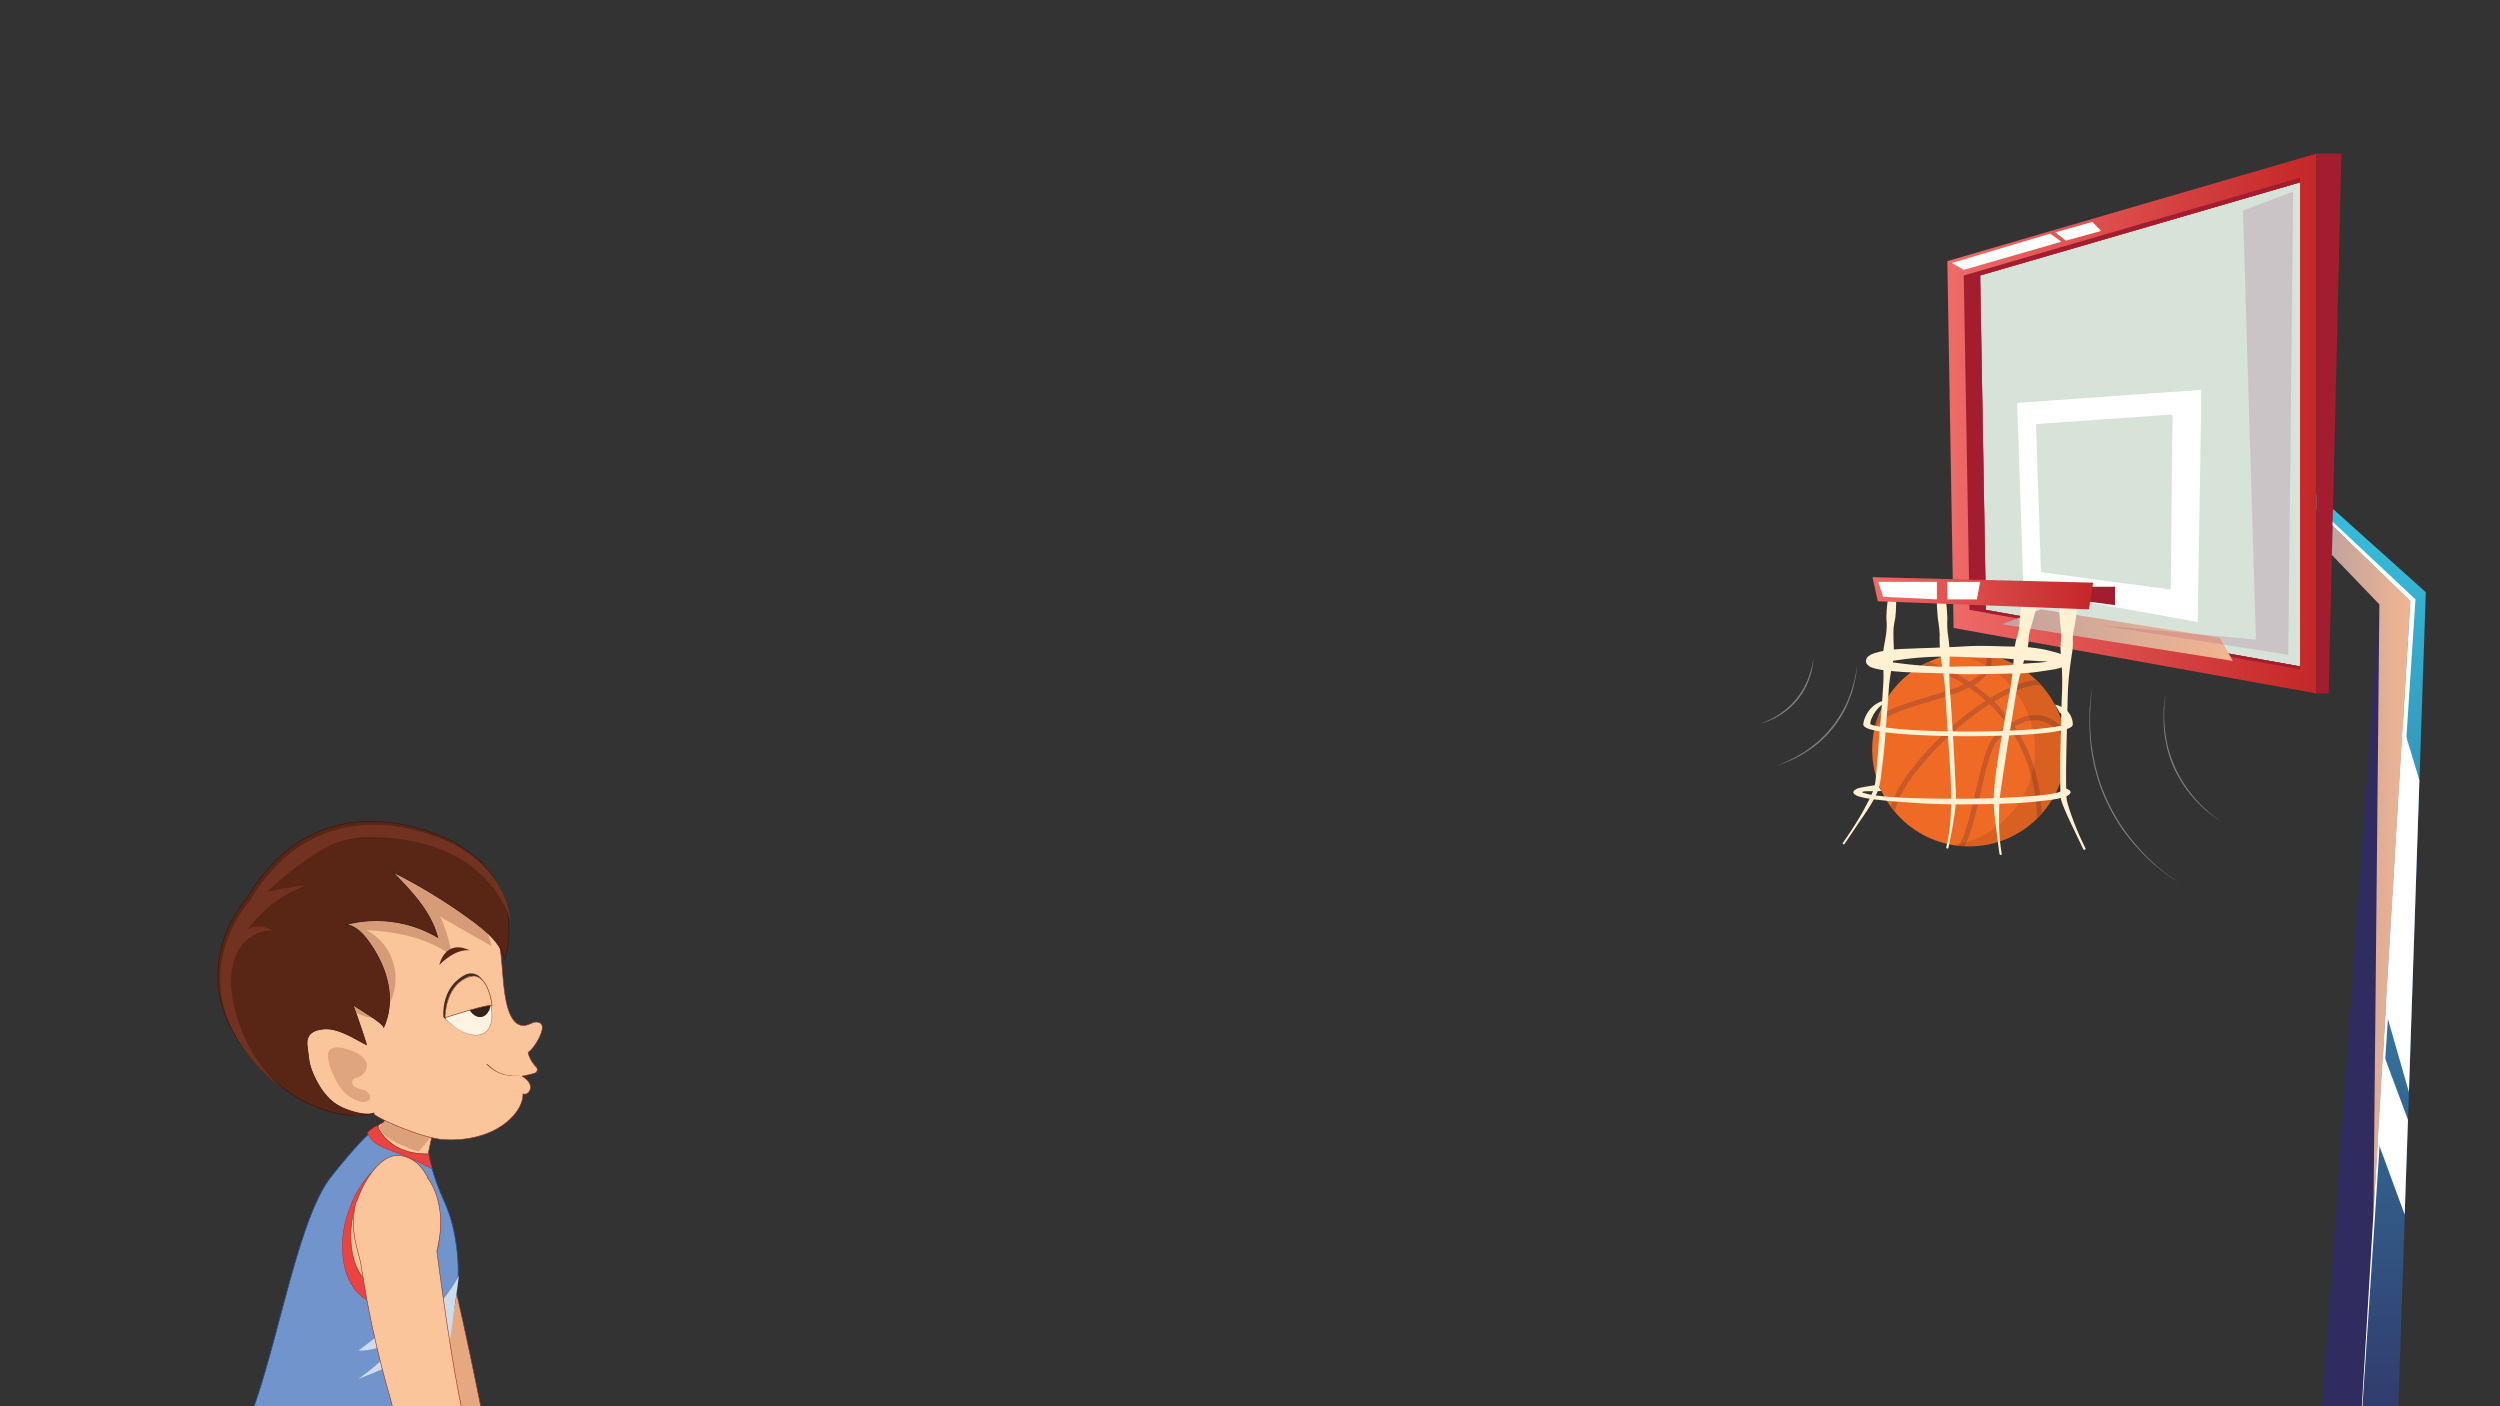 <svg xmlns="http://www.w3.org/2000/svg" xmlns:xlink="http://www.w3.org/1999/xlink" viewBox="0 0 1600 900"><rect x="0" y="0" width="1600" height="900" fill="#333333" stroke="none"/><defs><style>.cls-1{fill:none;}.cls-2{isolation:isolate;}.cls-3{clip-path:url(#clip-path);}.cls-4{fill:#ef6a24;}.cls-5{fill:#c85928;}.cls-17,.cls-18,.cls-21,.cls-6{mix-blend-mode:multiply;}.cls-6{opacity:0.1;}.cls-7{fill:#d7e2d9;}.cls-8{fill:url(#Áåçûìÿííûé_ãðàäèåíò_29);}.cls-9{fill:url(#Áåçûìÿííûé_ãðàäèåíò_88);}.cls-10{fill:#302c5f;}.cls-11{fill:url(#Áåçûìÿííûé_ãðàäèåíò_146);}.cls-12{fill:url(#Áåçûìÿííûé_ãðàäèåíò_146-2);}.cls-13{fill:url(#Áåçûìÿííûé_ãðàäèåíò_18);}.cls-14,.cls-16{fill:#fff;}.cls-15{fill:#a41d2e;}.cls-16{mix-blend-mode:soft-light;}.cls-17{fill:url(#Áåçûìÿííûé_ãðàäèåíò_106);}.cls-18{fill:url(#Áåçûìÿííûé_ãðàäèåíò_106-2);}.cls-19{fill:#fff1d1;}.cls-20{fill:url(#Áåçûìÿííûé_ãðàäèåíò_18-2);}.cls-21{fill:#8b1f5f;opacity:0.15;}.cls-22{fill:#80807f;}.cls-23{fill:#e6a97f;}.cls-23,.cls-26,.cls-28,.cls-38{stroke:#933220;}.cls-23,.cls-24,.cls-25,.cls-26,.cls-28,.cls-30,.cls-38{stroke-miterlimit:10;}.cls-23,.cls-28{stroke-width:0.38px;}.cls-24{fill:#7294cc;stroke:#1e5699;}.cls-24,.cls-26,.cls-30{stroke-width:0.5px;}.cls-25{fill:#eb4341;stroke:#a71f24;stroke-width:0.25px;}.cls-26,.cls-28,.cls-38,.cls-40{fill:#fac59b;}.cls-27{fill:#dca07b;}.cls-29{fill:#d59c77;}.cls-30,.cls-37{fill:#592616;}.cls-30{stroke:#3a1911;}.cls-31{fill:#723221;}.cls-32{fill:#dfa57f;}.cls-33{fill:#3a3023;}.cls-34{fill:#fff3e3;}.cls-35{fill:#933220;}.cls-36{fill:#322517;}.cls-38{stroke-width:0.41px;}.cls-39{fill:#cddbeb;}</style><clipPath id="clip-path"><rect class="cls-1" x="0.3" y="0.3" width="1600" height="900"/></clipPath><linearGradient id="Áåçûìÿííûé_ãðàäèåíò_29" x1="745.02" y1="972.77" x2="745.02" y2="306.86" gradientTransform="matrix(-1, 0, 0, 1, 2257.28, 0)" gradientUnits="userSpaceOnUse"><stop offset="0" stop-color="#302c5f"/><stop offset="1" stop-color="#36c2df"/></linearGradient><linearGradient id="Áåçûìÿííûé_ãðàäèåíò_88" x1="850.17" y1="259.12" x2="876.38" y2="259.12" gradientTransform="matrix(-1, 0, 0, 1, 2257.28, 0)" gradientUnits="userSpaceOnUse"><stop offset="0" stop-color="#92949a"/><stop offset="0.57" stop-color="#725870"/><stop offset="1" stop-color="#c19980"/></linearGradient><linearGradient id="Áåçûìÿííûé_ãðàäèåíò_146" x1="856.37" y1="276.85" x2="856.37" y2="260.27" gradientTransform="matrix(-1, 0, 0, 1, 2257.28, 0)" gradientUnits="userSpaceOnUse"><stop offset="0" stop-color="#fad6ac"/><stop offset="0.57" stop-color="#f19065"/><stop offset="1" stop-color="#e7c7c0"/></linearGradient><linearGradient id="Áåçûìÿííûé_ãðàäèåíò_146-2" x1="880.8" y1="261.17" x2="880.8" y2="253.33" xlink:href="#Áåçûìÿííûé_ãðàäèåíò_146"/><linearGradient id="Áåçûìÿííûé_ãðàäèåíò_18" x1="1246.31" y1="271.06" x2="1482.48" y2="271.06" gradientUnits="userSpaceOnUse"><stop offset="0" stop-color="#ee6b68"/><stop offset="1" stop-color="#c42728"/></linearGradient><linearGradient id="Áåçûìÿííûé_ãðàäèåíò_106" x1="714.69" y1="556.9" x2="764.92" y2="556.9" gradientTransform="matrix(-1, 0, 0, 1, 2257.28, 0)" gradientUnits="userSpaceOnUse"><stop offset="0" stop-color="#f1b590"/><stop offset="1" stop-color="#c2a39e"/></linearGradient><linearGradient id="Áåçûìÿííûé_ãðàäèåíò_106-2" x1="828.3" y1="406.52" x2="975.92" y2="406.52" xlink:href="#Áåçûìÿííûé_ãðàäèåíò_106"/><linearGradient id="Áåçûìÿííûé_ãðàäèåíò_18-2" x1="1198.41" y1="379.68" x2="1339.58" y2="379.68" xlink:href="#Áåçûìÿííûé_ãðàäèåíò_18"/></defs><g class="cls-2"><g id="Layer_1" data-name="Layer 1"><g id="b"><g class="cls-3"><g id="b-2" data-name="b"><g id="_005" data-name="005"><ellipse class="cls-4" cx="1260.2" cy="479.8" rx="62" ry="61.9"/><path class="cls-5" d="M1305.9,461.2c9.1,1.7,14.5,10.3,16.1,13.3-.3-2.6-.6-5.1-1.1-7.5-3.1-3.7-7.9-7.8-14.3-9s-12.4.4-19,4.5a113.7,113.7,0,0,0-11.4-13.5c11.3-6.8,21.7-10.6,29.9-10.8q-1.3-1.5-3-3c-8.4.9-18.5,4.9-29.4,11.5-1.8-1.6-3.6-3.2-5.4-4.6s-3.3-2.6-4.9-3.7c4.4-2.6,7.9-5.6,9.7-9.2a14,14,0,0,0,1-9.7l-3.5-.7a11.3,11.3,0,0,1-.4,8.9c-1.7,3.4-5.2,6.2-9.8,8.6a107.6,107.6,0,0,0-26-12.7,34.2,34.2,0,0,0-4.3,2.1h.2c.2,0,12.4,3.1,26.7,12.2-6.8,3.2-15.4,5.7-23.8,8.2-12.7,3.8-24.9,7.5-31.5,13.1a59.3,59.3,0,0,0-2.4,8.5,1.3,1.3,0,0,0,.7-.9c2.5-8.1,18.6-12.9,34.1-17.5,9.3-2.8,18.7-5.6,26.1-9.3l6.2,4.6,4.5,3.8a184.7,184.7,0,0,0-25.3,19.8c-15.8,14.6-32.1,34.4-35.5,48l2.7,3.4c1.1-10.9,15.4-30.9,35-49a183.5,183.5,0,0,1,25.5-19.9,99.3,99.3,0,0,1,11.6,13.5,64.5,64.5,0,0,0-8.9,7.5c-4.5,4.6-8,19.3-11.6,34.9s-7,30.1-11.1,34.6l3.8.3c4.1-6.4,7.2-20,10.5-34.2s6.8-29.4,10.7-33.3a85.4,85.4,0,0,1,8.4-7.2c9.2,13.8,16.3,32.4,17,57l3.1-3.3c-1.2-23.7-8.3-41.9-17.4-55.5C1295.3,461.6,1300.8,460.2,1305.9,461.2Z"/><path class="cls-6" d="M1260.2,417.9a62.7,62.7,0,0,0-9.8.8,61.9,61.9,0,0,1,0,122.2,62.7,62.7,0,0,0,9.8.8,61.9,61.9,0,1,0,0-123.8Z"/></g><g id="_005-2" data-name="005"><polygon class="cls-7" points="1271 390.3 1267.3 176.3 1472 116.7 1472 426.5 1271 390.3"/><polygon class="cls-8" points="1472 306.9 1472 316.2 1476.5 320.6 1482.5 326.4 1492.8 336.4 1542.6 384.7 1507.2 972.8 1532.5 972.8 1552.5 379 1493.2 325.8 1482.5 316.3 1476.4 310.8 1472 306.9"/><polygon class="cls-9" points="1380.9 253.3 1393.8 259.7 1393.8 259.7 1395 260.3 1406.9 266.2 1407.1 257.4 1398.1 252.1 1380.9 253.3"/><polygon class="cls-10" points="1472 316.2 1472 334 1476.6 338.8 1482.5 344.9 1492.4 355.1 1522.8 386.8 1482 958.8 1507.2 972.8 1542.6 384.7 1492.8 336.4 1482.5 326.4 1476.5 320.6 1472 316.2"/><polygon class="cls-11" points="1395 260.3 1394.9 271.4 1406.8 276.9 1406.9 266.2 1395 260.3"/><polygon class="cls-12" points="1359.2 254.9 1372.8 261.2 1393.8 259.7 1380.9 253.3 1380.9 253.3 1359.2 254.9"/><path class="cls-13" d="M1331.7,256.8l27.4-1.9h.1l21.7-1.6h0l12.9,6.4-21,1.5-44.1,3.1Zm75.5-5.3v5.9l-9-5.3Zm-75.5,5.3,27.4-1.9h.1l21.7-1.6h0l17.2-1.2,9.1-.6v5.9l-.2,8.8v10.7l-2,119.3-108.3-19.7-1-29.4h0l-3-87.5Zm-29.6,114.1,91.7,12.1,1.1-111.6V260.3l-1.2-.6h0l-21,1.5-44.1,3.1-30.1,2.1,2.3,67.1Zm29.6-114.1,27.4-1.9h.1l21.7-1.6h0l17.2-1.2,9.1-.6v5.9l-.2,8.8v10.7l-2,119.3-108.3-19.7-1-29.4h0l-3-87.5Zm-29.6,114.1,91.7,12.1,1.1-111.6V260.3l-1.2-.6h0l-21,1.5-44.1,3.1-30.1,2.1,2.3,67.1Zm29.6-114.1,27.4-1.9h.1l21.7-1.6h0l17.2-1.2,9.1-.6v5.9l-.2,8.8v10.7l-2,119.3-108.3-19.7-1-29.4h0l-3-87.5Zm-29.6,114.1,91.7,12.1,1.1-111.6V260.3l-1.2-.6h0l-21,1.5-44.1,3.1-30.1,2.1,2.3,67.1Zm29.6-114.1,27.4-1.9h.1l21.7-1.6h0l17.2-1.2,9.1-.6v5.9l-.2,8.8v10.7l-2,119.3-108.3-19.7-1-29.4h0l-3-87.5Zm-29.6,114.1,91.7,12.1,1.1-111.6V260.3l-1.2-.6h0l-21,1.5-44.1,3.1-30.1,2.1,2.3,67.1Zm29.6-114.1,27.4-1.9h.1l21.7-1.6h0l17.2-1.2,9.1-.6v5.9l-.2,8.8v10.7l-2,119.3-108.3-19.7-1-29.4h0l-3-87.5Zm-29.6,114.1,91.7,12.1,1.1-111.6V260.3l-1.2-.6h0l-21,1.5-44.1,3.1-30.1,2.1,2.3,67.1Zm29.6-114.1,27.4-1.9h.1l21.7-1.6h0l17.2-1.2,9.1-.6v5.9l-.2,8.8v10.7l-2,119.3-108.3-19.7-1-29.4h0l-3-87.5Zm-29.6,114.1,91.7,12.1,1.1-111.6V260.3l-1.2-.6h0l-21,1.5-44.1,3.1-30.1,2.1,2.3,67.1ZM1482.5,98.3V443.8l-232.2-41.9-4-234.8ZM1472,116.7l-38.6,11.2-56.6,16.6-84.6,24.6-4.2,1.2-20.7,6,3.1,182.2.6,31.8,149.7,27,51.3,9.2Zm-65.1,149.5v10.7l-2,119.3-108.3-19.7-1-29.4h0l-3-87.5,39.2-2.7,27.4-1.9h.1l21.7-1.6h0l17.2-1.2,9.1-.6v5.9Zm-13.1-6.5h0l-21,1.5-44.1,3.1-30.1,2.1,2.3,67.1,1.2,37.4,91.7,12.1,1.1-111.6V260.3Zm-62.1-2.9,27.4-1.9h.1l21.7-1.6h0l17.2-1.2,9.1-.6v5.9l-.2,8.8v10.7l-2,119.3-108.3-19.7-1-29.4h0l-3-87.5Zm-29.6,114.1,91.7,12.1,1.1-111.6V260.3l-1.2-.6h0l-21,1.5-44.1,3.1-30.1,2.1,2.3,67.1Zm29.6-114.1,27.4-1.9h.1l21.7-1.6h0l17.2-1.2,9.1-.6v5.9l-.2,8.8v10.7l-2,119.3-108.3-19.7-1-29.4h0l-3-87.5Zm-29.6,114.1,91.7,12.1,1.1-111.6V260.3l-1.2-.6h0l-21,1.5-44.1,3.1-30.1,2.1,2.3,67.1Zm29.6-114.1,27.4-1.9h.1l21.7-1.6h0l17.2-1.2,9.1-.6v5.9l-.2,8.8v10.7l-2,119.3-108.3-19.7-1-29.4h0l-3-87.5Zm-29.6,114.1,91.7,12.1,1.1-111.6V260.3l-1.2-.6h0l-21,1.5-44.1,3.1-30.1,2.1,2.3,67.1Zm29.6-114.1,27.4-1.9h.1l21.7-1.6h0l17.2-1.2,9.1-.6v5.9l-.2,8.8v10.7l-2,119.3-108.3-19.7-1-29.4h0l-3-87.5Zm-29.6,114.1,91.7,12.1,1.1-111.6V260.3l-1.2-.6h0l-21,1.5-44.1,3.1-30.1,2.1,2.3,67.1Zm29.6-114.1,27.4-1.9h.1l21.7-1.6h0l17.2-1.2,9.1-.6v5.9l-.2,8.8v10.7l-2,119.3-108.3-19.7-1-29.4h0l-3-87.5Zm-29.6,114.1,91.7,12.1,1.1-111.6V260.3l-1.2-.6h0l-21,1.5-44.1,3.1-30.1,2.1,2.3,67.1Zm29.6-114.1,27.4-1.9h.1l21.7-1.6h0l17.2-1.2,9.1-.6v5.9l-.2,8.8v10.7l-2,119.3-108.3-19.7-1-29.4h0l-3-87.5Zm-29.6,114.1,91.7,12.1,1.1-111.6V260.3l-1.2-.6h0l-21,1.5-44.1,3.1-30.1,2.1,2.3,67.1Z"/><path class="cls-14" d="M1331.2,255l28.2-2h0l22.3-1.6h0l17.7-1.2,9.3-.7v15.1l-.2,11-2,122.5L1295,377.9l-1-30.2h0l-3-89.9Zm-25,111.2,83.1,11.1,1-101.4.2-10-1.1-.6h0l-19.1,1.4-40,2.8-27.3,1.9,2.1,60.9Z"/><path class="cls-15" d="M1256.8,176.3l3.7,214,139.2,25.1,72.3,13v-1.9l-51.3-9.2-149.7-27c-.9-53.2-3.4-197.6-3.7-214L1472,116.7v-3Z"/><polygon class="cls-15" points="1482.5 98.3 1498.5 98.3 1490.3 443.8 1482.5 443.8 1482.5 98.3"/><polygon class="cls-16" points="1548.4 499.3 1537.8 464.3 1526.8 647 1541.7 698.9 1548.4 499.3"/><polygon class="cls-16" points="1541.1 716.7 1525.2 674 1521.8 730.5 1539 777.4 1541.1 716.7"/><polygon class="cls-17" points="1522.8 386.8 1519 777.4 1542.6 384.7 1492.9 336.4 1492.4 355.2 1522.8 386.8"/><polygon class="cls-16" points="1492.9 333.9 1545.9 383.6 1507.2 972.8 1542.6 384.7 1492.9 336.4 1492.9 333.9"/><polygon class="cls-18" points="1306.3 390 1420.7 408.2 1429 423 1281.4 399.5 1306.3 390"/><polygon class="cls-15" points="1353.6 375.5 1353.6 387.3 1334.1 384.7 1334.1 375.5 1353.6 375.5"/><path class="cls-19" d="M1318.3,456.2l-3.1-5.3c10.2,2.6,11.4,9.8,11.4,12.8,0,7.3-60.2,7.5-67.1,7.5s-67-.2-67-7.5c0-3,3.7-14.8,16.6-15.9l-3.9,3.1-.9.3c-6.1,4.6-8.3,12.7-6.9,12.5,4,1.9,27,4.5,62.1,4.5s58.1-2.6,62.1-4.5c-1.7-.8,2.5-3.8-3.7-7.9"/><path class="cls-19" d="M1329.3,388.6a79.5,79.5,0,0,1-1.2,9.8c-.5,3.3-1.5,6.5-1.5,9.8v4.9a38.7,38.7,0,0,1-.5,4.9c-.5,3.3-1,6.6-1.4,9.8a186.3,186.3,0,0,0-1.4,19.7l-.5,19.7c-.3,13.1-.7,26.2-.4,39.2v2.4l.2,2.2a25.6,25.6,0,0,0,1.1,4.6c.9,3.1,2,6.2,3.1,9.2a194.2,194.2,0,0,0,7.9,18.1.6.6,0,0,1-.4.9.7.7,0,0,1-1-.3h0l-8.5-17.8c-1.4-3-2.8-6-4-9.1a33.9,33.9,0,0,1-1.7-4.8l-.4-2.7v-2.5c-.5-13.3,0-26.4.3-39.5l.5-19.7a185.1,185.1,0,0,0,.1-19.7c-.2-3.3-.4-6.6-.7-9.9a27.9,27.9,0,0,1-.1-5l.4-4.9c.2-3.3-.5-6.6-.8-9.9a81.9,81.9,0,0,1-.3-9.9,5.6,5.6,0,0,1,5.7-5.5,5.7,5.7,0,0,1,5.5,5.8Z"/><path class="cls-19" d="M1213.5,385.3a83.7,83.7,0,0,1-.5,10c-.3,1.7-.7,3.3-.9,5a28.5,28.5,0,0,0-.3,5c-.1,6.7,1,13.6-.7,20.2-.8,3.3-1.2,6.6-1.7,9.9s-.6,6.7-.9,10.1l-1.5,20c-.5,6.7-1,13.4-1.8,20.1l-1.2,10-.7,5a30.4,30.4,0,0,1-1.3,5.2c-2.7,6.5-6.4,12.1-10.2,17.6s-7.5,11.2-11.3,16.7a.7.7,0,0,1-.9.2.6.6,0,0,1-.1-.9h0c3.8-5.5,7.5-11.1,10.9-16.8,1.7-2.9,3.3-5.9,4.8-8.8a65.8,65.8,0,0,0,4.1-9c1-2.9,1.1-6.2,1.5-9.5l.8-10,1.6-20.1c.6-6.6,1.2-13.3,1.6-20,.2-3.4.5-6.7.6-10.1s0-6.7-.3-10.1c-.8-6.7,1.3-13.3,2.1-20a40.7,40.7,0,0,0,.3-5c0-1.7-.2-3.4-.2-5.1a84.2,84.2,0,0,1,.8-10,2.7,2.7,0,0,1,3.1-2.2A2.8,2.8,0,0,1,1213.5,385.3Z"/><path class="cls-19" d="M1303.4,388.3c-.8,3.2-1.7,6.5-2.6,9.7s-2.1,6.4-2.4,9.8c-.1,1.7-.2,3.4-.4,5a38.9,38.9,0,0,1-1.2,4.9c-.8,3.3-1.9,6.5-2.8,9.7a150.3,150.3,0,0,0-4.2,19.7l-3.3,19.8c-2.2,13.3-4.2,26.6-6.1,39.7-1,6.4-1,13.1-1,19.8a121.8,121.8,0,0,0,1.7,20h0a.7.7,0,1,1-1.4.2h0c-1-6.7-1.7-13.3-2.6-20s-1.5-13.5-.9-20.4c1.1-13.6,3.5-26.8,5.8-40l3.6-19.8a192.4,192.4,0,0,0,2.8-20c.3-3.4.5-6.7.8-10.1.2-1.7.4-3.3.7-5s.9-3.2,1.4-4.8a43,43,0,0,0,1.3-10.1l1.2-10a5,5,0,0,1,5.5-4.2,4.9,4.9,0,0,1,4.2,5.5C1303.5,387.9,1303.4,388.1,1303.4,388.3Z"/><path class="cls-19" d="M1245.6,386.1c.4,3.3.6,6.5.7,9.8a63.8,63.8,0,0,0,.3,9.8,91.2,91.2,0,0,1,1.1,19.5,142.2,142.2,0,0,0,.5,19.6l1.3,19.6c.9,13,1.5,26,2.1,39.1a81.5,81.5,0,0,1-1,19.7c-1,6.5-2.2,12.9-3.6,19.4a.7.7,0,0,1-.8.5.8.8,0,0,1-.6-.8h0c3.1-12.6,3.3-25.8,3-38.6s-1.6-26-2.3-39l-1.2-19.6a140.5,140.5,0,0,0-2.2-19.4,91.6,91.6,0,0,1-1.5-19.5,81.6,81.6,0,0,0-1.1-9.8c-.3-3.2-.6-6.5-.7-9.7a3,3,0,0,1,2.9-3.2A3,3,0,0,1,1245.6,386.1Z"/><path class="cls-19" d="M1201.5,423a1.9,1.9,0,0,0-.7-1.5c-.2-.1-.1,0,0,0l1.2.5,3.4.9c2.3.5,4.8.9,7.3,1.2,5.1.7,10.2,1.3,15.3,1.7s10.3.8,15.5.9,10.3-.2,15.5-.2c10.3,0,20.6-.2,30.9-1.2,5.1-.6,10.2-.9,15.2-1.2,2.6-.2,5.1-.6,7.5-1l3.4-.9a3.3,3.3,0,0,0,1.2-.5c.1,0,.3-.1.1-.1a1.9,1.9,0,0,0-.6,1.4,2.3,2.3,0,0,0,.6,1.5c.1.1-.1,0-.1,0l-1.3-.4-3.5-.5c-2.4-.3-4.9-.3-7.4-.5-5.1-.3-10.2-.5-15.2-1.1-10.2-1.1-20.6-.9-30.8-1.4a227.3,227.3,0,0,0-30.9.3c-5.2.4-10.2,1.1-15.2,1.8l-7.4,1-3.4.6-1.2.4c-.1,0-.3.1-.1-.1A2,2,0,0,0,1201.5,423Zm-7.3,0a4.2,4.2,0,0,1,1.6-3l1.5-1,2.4-1,4.1-1.1,8-1.2c5.3-.5,10.6-.5,15.8-.8,10.5-.3,20.9-.7,31.4-1.3s20.9.2,31.4.2a106.8,106.8,0,0,1,15.8,1.5,73.1,73.1,0,0,1,7.8,1.8,31.7,31.7,0,0,1,4.1,1.2,10.9,10.9,0,0,1,2.3.9l1.5,1a3.6,3.6,0,0,1,1.5,2.8,3.9,3.9,0,0,1-1.5,2.9,14.7,14.7,0,0,1-1.5.9l-2.4.8a30.1,30.1,0,0,1-4.1.9l-7.9,1.2a103.9,103.9,0,0,1-15.7,1.3c-10.5.2-20.9.5-31.3.5-5.3,0-10.5-.4-15.7-.6l-15.6-.4c-5.3-.2-10.5-.4-15.8-.9l-8-.9-4.1-.9-2.4-.8a5.6,5.6,0,0,1-1.5-1A3.6,3.6,0,0,1,1194.2,423Z"/><path class="cls-19" d="M1204.1,506.2c-1.3.2-10.3.1-11.2.3s-1.5.8-1.4.5.3.3,1.3.5l3.4.9c2.5.5,5.2.8,8,1.1,5.5.6,11.1.9,16.8,1.2,11.4.4,22.8.5,34.2.5,19.4-.1,30.8-.8,34.1-1,5.6-.3,11.2-.6,16.7-1.2,2.7-.3,5.4-.6,7.8-1.1l3.3-.7c.9-.3,1.1-.7.9-.2l3.9-2.5a12.3,12.3,0,0,1,2.6,1.2,2.8,2.8,0,0,1,.7,1.3,2.4,2.4,0,0,1-.7,1.3,3.8,3.8,0,0,1-1.2.9,15.4,15.4,0,0,1-2.4,1,43.5,43.5,0,0,1-4.6,1.1c-2.9.5-5.8.9-8.8,1.2q-8.7,1.1-17.4,1.5c-11.6.6-23.3.8-34.9.8s-23.3-.4-34.8-1.3c-5.8-.4-11.6-.8-17.3-1.5a86.6,86.6,0,0,1-8.7-1.2,34.8,34.8,0,0,1-4.4-1,10.9,10.9,0,0,1-2.3-.9c-.3-.3-.7-.4-1-.8a2.4,2.4,0,0,1-.6-1.1,4.1,4.1,0,0,1,.6-1.1l1-.7a7.3,7.3,0,0,1,2.3-.9c1.5-.5,10.3-1.8,11.7-2Z"/><polygon class="cls-20" points="1339.6 372.9 1336.9 390 1201.8 384.8 1198.4 369.4 1339.6 372.9"/><polygon class="cls-16" points="1239.6 372.4 1239.6 383.6 1205.2 382 1202.1 372.4 1239.6 372.4"/><polygon class="cls-16" points="1246.3 372.4 1267.3 372.4 1265.2 383.6 1246.4 383.6 1246.3 372.4"/><polygon class="cls-16" points="1292.5 259.5 1295.5 347 1300.9 333.5 1298.6 266.4 1328.7 264.3 1331.7 256.8 1292.5 259.5"/><polygon class="cls-21" points="1467.6 122.6 1464.5 419.1 1343.8 400.1 1443.8 409.3 1435.5 134.8 1467.6 122.6"/><polygon class="cls-16" points="1319.3 154.7 1312.1 149.5 1249.2 168.3 1256.8 172.7 1319.3 154.7"/><polygon class="cls-16" points="1322.2 154 1315.4 148.7 1339.1 142 1344.7 147.8 1322.2 154"/></g><path class="cls-22" d="M1422,525.9a74.5,74.5,0,0,1-18.3-15.3,80.7,80.7,0,0,1-12.9-20.2A76.2,76.2,0,0,1,1387,479a79.9,79.9,0,0,1-2-11.9c-.1-2-.3-4-.3-6v-7.5l.2-1.5.3-2.9c.2-2,.6-4,.9-5.9a94.8,94.8,0,0,0-.5,23.8,76.8,76.8,0,0,0,6,22.9,75.1,75.1,0,0,0,5.5,10.5,90.3,90.3,0,0,0,7,9.6,74,74,0,0,0,8.3,8.5A65.8,65.8,0,0,0,1422,525.9Z"/><path class="cls-22" d="M1394.5,564.7a78,78,0,0,1-7.7-5q-3.7-2.7-7.2-5.7a114.9,114.9,0,0,1-13.1-13,113.3,113.3,0,0,1-11.1-14.7,126.8,126.8,0,0,1-8.6-16.3,109.1,109.1,0,0,1-5.9-17.5,111.6,111.6,0,0,1-3.1-18.2c-.3-3-.5-6.1-.5-9.2,0-1.5-.1-3,0-4.6v-6.9l.3-2.3.4-4.6c.4-3,.9-6,1.4-9a149.5,149.5,0,0,0-1.1,36.6,138.8,138.8,0,0,0,3.3,18,106.9,106.9,0,0,0,5.9,17.3,124.9,124.9,0,0,0,8.5,16.2,121.6,121.6,0,0,0,10.9,14.7,113.1,113.1,0,0,0,12.8,13.1A98.6,98.6,0,0,0,1394.5,564.7Z"/><path class="cls-22" d="M1126.6,463.1a57.5,57.5,0,0,0,12.8-6.4,58.9,58.9,0,0,0,5.5-4.4,47.9,47.9,0,0,0,4.9-5.2,49,49,0,0,0,7.2-12.3,63.8,63.8,0,0,0,3.7-13.8c-.1,1.2-.2,2.4-.4,3.6s-.3,2.4-.6,3.6a25.8,25.8,0,0,1-.9,3.5c-.3,1.1-.7,2.3-1.1,3.4a39.3,39.3,0,0,1-3,6.6,48.9,48.9,0,0,1-4.1,6,44.9,44.9,0,0,1-10.8,9.6A43.2,43.2,0,0,1,1126.6,463.1Z"/><path class="cls-22" d="M1136.3,490.1a64.4,64.4,0,0,0,10.2-4.2,81,81,0,0,0,9.5-5.5,95.2,95.2,0,0,0,8.6-6.8,74.2,74.2,0,0,0,18.6-26.9,88.4,88.4,0,0,0,5.4-21.4c-.2,1.9-.3,3.7-.6,5.5l-.4,2.8-.3,1.3-.3,1.4-.6,2.7c-.2.9-.5,1.8-.7,2.7s-1.2,3.5-1.8,5.2a61.8,61.8,0,0,1-4.7,10.1,69.9,69.9,0,0,1-22.8,24A68.8,68.8,0,0,1,1136.3,490.1Z"/><g id="_005-3" data-name="005"><path class="cls-23" d="M330.7,1021.5s-41.1-70.9-50.4-96.2-33.8-143.5-33.8-143.5,9.4-30.6,24.2-23S330.7,1021.5,330.7,1021.5Z"/><path class="cls-24" d="M293,900l-8.4,2.7a405.1,405.1,0,0,1-51.4,4.5c-34,.7-79.9,18.4-71.4-4.9,16.6-45.5,29.5-123.1,50-149,11.7-14.8,19.2-22.9,23.9-27.3a27.7,27.7,0,0,1,5.5-4.3c1.7-.9,2.2-.5,2.2,0l19.7,6.9,7.5,5.2,3.7,3.6s1,11.6,9.9,31.2c5.1,11.1,8.4,25.2,9,42.1C294.2,841.2,278.1,860.5,293,900Z"/><path class="cls-25" d="M276.6,748.2a171.6,171.6,0,0,0-22-10.2c-15.6-5.7-16.1-7.2-19.6-13.1a32.8,32.8,0,0,1,5.9-4.4l33.2,18Z"/><path class="cls-26" d="M301.1,709.2c-2.1.2-4.5.3-7.1.3-7.2,4-13.8,6.7-15.6,11.2s-4.3,17.8-4.3,17.8c-18.1.4-26.8-8.2-30.7-14.3s1-3.4,3.9-7.8a7.5,7.5,0,0,0,.7-1.2,26.2,26.2,0,0,0-2.5-28C290.7,665.9,339,705.1,301.1,709.2Z"/><path class="cls-27" d="M301.1,709.2c-2.1.2-4.5.3-7.1.3-7.2,4-22.8,24-26.2,27.5-23.9-7.8-25.3-15-25.5-15.1s14.4-13.2,8.1-24l24.8.7c5.2.2,10.5.3,15.4,2S299.1,705.1,301.1,709.2Z"/><path class="cls-28" d="M338,673.5c.5,3.1,2.9,7.1,5.2,9.4a2.4,2.4,0,0,1-.9,3.9,68.4,68.4,0,0,1-8.1,1.9c2.3,1.7,4.8,3.6,5.3,6.4s-2.3,6.2-4.8,4.9c0,5.6-3,10.8-6.8,14.8-10.8,11.4-27.6,15.4-43.3,14.6-13.3-.6-40-12.3-44.4-15.7-.5-.4-.7-.6-.7-.8a54.6,54.6,0,0,0-8.2,1c-7.5,1.3-21.7-2.6-38.3-25.2C150.7,631,146.2,579,204.8,552.2c28-12.9,50.8-9.8,68-1,18.8,9.7,30.8,26.4,35.6,37,2.6,5.6,8.3,4.5,10,10.4,3.9,13.6,2.5,34.5,7.1,48,1.5,4.5,4.4,9.5,9.1,9.7s7.2-3.9,11.3-1.4S342.3,670.8,338,673.5Z"/><path class="cls-29" d="M314.6,605.5l-1.5-.9c-4.9-2.9-10-5.6-15-8.4l-8.6-5.1c-1.7-1.1-7.2-3.4-8.1-5.2a95.7,95.7,0,0,1,7.8,25.4c-1.8-.9-3.5-2.1-5.2-3.1-14.7-8.9-32.2-12-49.4-12.9A35.1,35.1,0,0,1,252,617.2a35.4,35.4,0,0,1-4.2,27.7c-1.8,2.8-4.2,5.5-7.4,6.2a13.9,13.9,0,0,1-7-.7c-8.7-2.8-16.7-8.2-21-16.1-2.8-5.2-3.8-11.2-4.9-17s-2.1-12.7-3.2-19c-.6-3.6-1.2-7.5.6-10.6s3.2-3.6,5-5.2c5.4-4.5,9.4-10.6,14.8-15.2,9.4-8.3,22.1-11.7,34.4-14.1,4.5-.8,9.1-1.6,13.7-2,18.8,9.7,30.8,26.4,35.6,37A108.2,108.2,0,0,1,314.6,605.5Z"/><path class="cls-30" d="M323,613.8c-2.6-10.1-11.1-17.3-19.4-23.6a349,349,0,0,0-52.5-32.3c12,12.3,24.6,25.3,29,42a77,77,0,0,0-58.6-8.2c5.5.8,10,5,13.4,9.5,13.8,18.3,18.4,39.1,10.7,56.2-1-3.2-17.4-12.4-19.9-14.6,1,2,8.4,23.6,8.8,25.8-8.1-4.1-17.7-10.6-26.8-10.1-3.9.3-8.4,1.3-10.3,4.9-1.1,2-1,4.5-.7,6.8,1.1,8.8,1,11.5,4.8,19.5,2.9,6,6.8,12.2,13,16.6s19.9,8.4,24.8,6c.6,1-27,7.9-59.2-16.8h0A120.1,120.1,0,0,1,162.6,679c-49.3-55.3-4.6-104-4.6-104,49.7-83.9,133.7-35.3,133.7-35.3,24,13.9,31.8,32.5,33.6,47.6h0A63.9,63.9,0,0,1,323,613.8Z"/><path class="cls-31" d="M326.8,589.5c-5-16.7-17.3-30.9-32.3-39.9s-35.7-13.6-54.7-13.9a71.4,71.4,0,0,0-19.6,2c-8.8,2.4-16.7,7.3-24.2,12.6a233.9,233.9,0,0,0-25.1,20.5,208.6,208.6,0,0,1,24.7-4.1,82.6,82.6,0,0,0-37.2,28.2,14.7,14.7,0,0,1,16,.9c-9.6-1-18.8,5.7-22.9,14.4s-4.2,18.7-2.8,28.2a99.7,99.7,0,0,0,32.9,59.2,124.7,124.7,0,0,1-17.5-16.4c-49.3-55.3-4.6-104-4.6-104,49.7-83.9,133.7-35.3,133.7-35.3C317.2,555.8,324.9,574.4,326.8,589.5Z"/><path class="cls-32" d="M217.1,695a23.5,23.5,0,0,0,13.4,10c2.3.6,5.4.3,6.2-1.9s-1.6-4.7-4-5.5-7.2-1.5-7.3-4.7,3.2-2.8,5.1-4.1c5.6-3.8,5.7-9.3.2-13.4-3.7-2.8-16.1-7.7-19.8-3.3S214.3,690.9,217.1,695Z"/><path class="cls-33" d="M283.8,651s-2.1-18.8,13.9-27.1a8.2,8.2,0,0,1,9.5,1.4c2.7,2.7,5.4,7.9,6.9,17.9C317.5,666.4,297.8,665.5,283.8,651Z"/><path class="cls-34" d="M285.3,652.2s-2.2-18.5,13.2-26.6a7.9,7.9,0,0,1,9.3,1.4c2.5,2.7,5.2,7.8,6.7,17.7C317.9,667.5,298.9,666.5,285.3,652.2Z"/><path class="cls-35" d="M285.3,652.2a32.4,32.4,0,0,1,1.6-13.1,28.1,28.1,0,0,1,3-6,23.7,23.7,0,0,1,4.6-4.9l1.3-1,1.4-.9,1.4-.9,1.6-.5a7.9,7.9,0,0,1,6.5,1.1,10,10,0,0,1,2.3,2.3,22.9,22.9,0,0,1,1.8,2.9,33.8,33.8,0,0,1,2.3,6.3c.6,2.1,1,4.3,1.4,6.5a50.4,50.4,0,0,1,.5,6.7,16.3,16.3,0,0,1-1.5,6.5,8.8,8.8,0,0,1-4.7,4.6,9.3,9.3,0,0,1-3.3.7,18.2,18.2,0,0,1-3.3-.1,22.3,22.3,0,0,1-6.3-2.1A36.5,36.5,0,0,1,285.3,652.2Zm0,0a38,38,0,0,0,10.6,8,23.1,23.1,0,0,0,6.3,2,12.2,12.2,0,0,0,3.3.2,11.6,11.6,0,0,0,3.2-.8,8.5,8.5,0,0,0,4.6-4.5,14.2,14.2,0,0,0,1.4-6.4,29.4,29.4,0,0,0-.5-6.6c-.3-2.2-.8-4.4-1.3-6.6a46.2,46.2,0,0,0-2.3-6.2,26.1,26.1,0,0,0-1.7-2.8,10.5,10.5,0,0,0-2.3-2.4,8.2,8.2,0,0,0-6.3-1.1l-1.6.6-1.4.9-1.4.8-1.3,1.1a23.3,23.3,0,0,0-4.6,4.8,32.3,32.3,0,0,0-2.9,5.9A30.9,30.9,0,0,0,285.3,652.2Z"/><ellipse class="cls-36" cx="306.3" cy="640.3" rx="7.7" ry="10.8" transform="translate(-104.5 61.4) rotate(-9.8)"/><circle class="cls-34" cx="300.9" cy="636.7" r="3" transform="matrix(0.22, -0.97, 0.97, 0.22, -386.97, 787.9)"/><path class="cls-35" d="M311.7,680.8a30.9,30.9,0,0,0,4.8,4,24.4,24.4,0,0,0,5.7,2.6,15.7,15.7,0,0,0,3.1.8l3.1.3a22.7,22.7,0,0,0,6.3-.8,21.8,21.8,0,0,1-6.3.9,17.7,17.7,0,0,1-3.2-.2l-3.1-.7a25.1,25.1,0,0,1-5.8-2.6,23.8,23.8,0,0,1-5-4Z"/><path class="cls-37" d="M281.2,617.5s3.4-16.9,19.6-9.2C300.8,608.3,292.7,606.1,281.2,617.5Z"/><path class="cls-38" d="M314.9,643.4s-1.8-1.1-30.1,7.9c0,0-.1-23.2,17.6-26.6C307.2,623.8,313.1,629.6,314.9,643.4Z"/><path class="cls-39" d="M282.4,819.1a129.2,129.2,0,0,1-23,33.1,91.3,91.3,0,0,0,34.3-35.7l-5,36.3c-.7,5-1.5,10.3-4.3,14.6l-.2-23.8c-4.8,13.9-18.5,22.5-31.7,29-7.5,3.6-15.2,6.9-23,9.8a169.2,169.2,0,0,0,32.2-29.9c-5,6-24.8,12.9-32.1,11.7,16.4-12.1,19.8-16.1,26.2-20.7C266.9,835.5,272.6,828.8,282.4,819.1Z"/><path class="cls-25" d="M281.7,784.7c0,26.3-17,51-32.7,51s-29.9-12-29.9-38.3,18.4-55,34.1-55S281.7,758.3,281.7,784.7Z"/><path class="cls-28" d="M278.8,778.8c0,24.5-14.7,47.5-28.4,47.5s-25.9-11.1-25.9-35.6,16-51.2,29.7-51.2S278.8,754.3,278.8,778.8Z"/><path class="cls-40" d="M258.3,796.8c0,1,3.3,14.3,3.3,14.3S220,824.4,225.7,786,258.3,796.8,258.3,796.8Z"/><path class="cls-28" d="M273.3,753.4s14.2,15.9,6.3,47.3c0,0,13.1,102.7,20.4,115.3s11.2,35.2,12,69.6,6.5,95.1,4.8,98.6c0,0-15.6,10.7-20.9,5.7s-12.5-60.7-22.2-96.2-16.8-73.3-24.3-100.2a655.5,655.5,0,0,1-18.3-83.7c-1.5-9.2-7.9-22-3.3-40.3"/></g></g></g></g></g></g></svg>